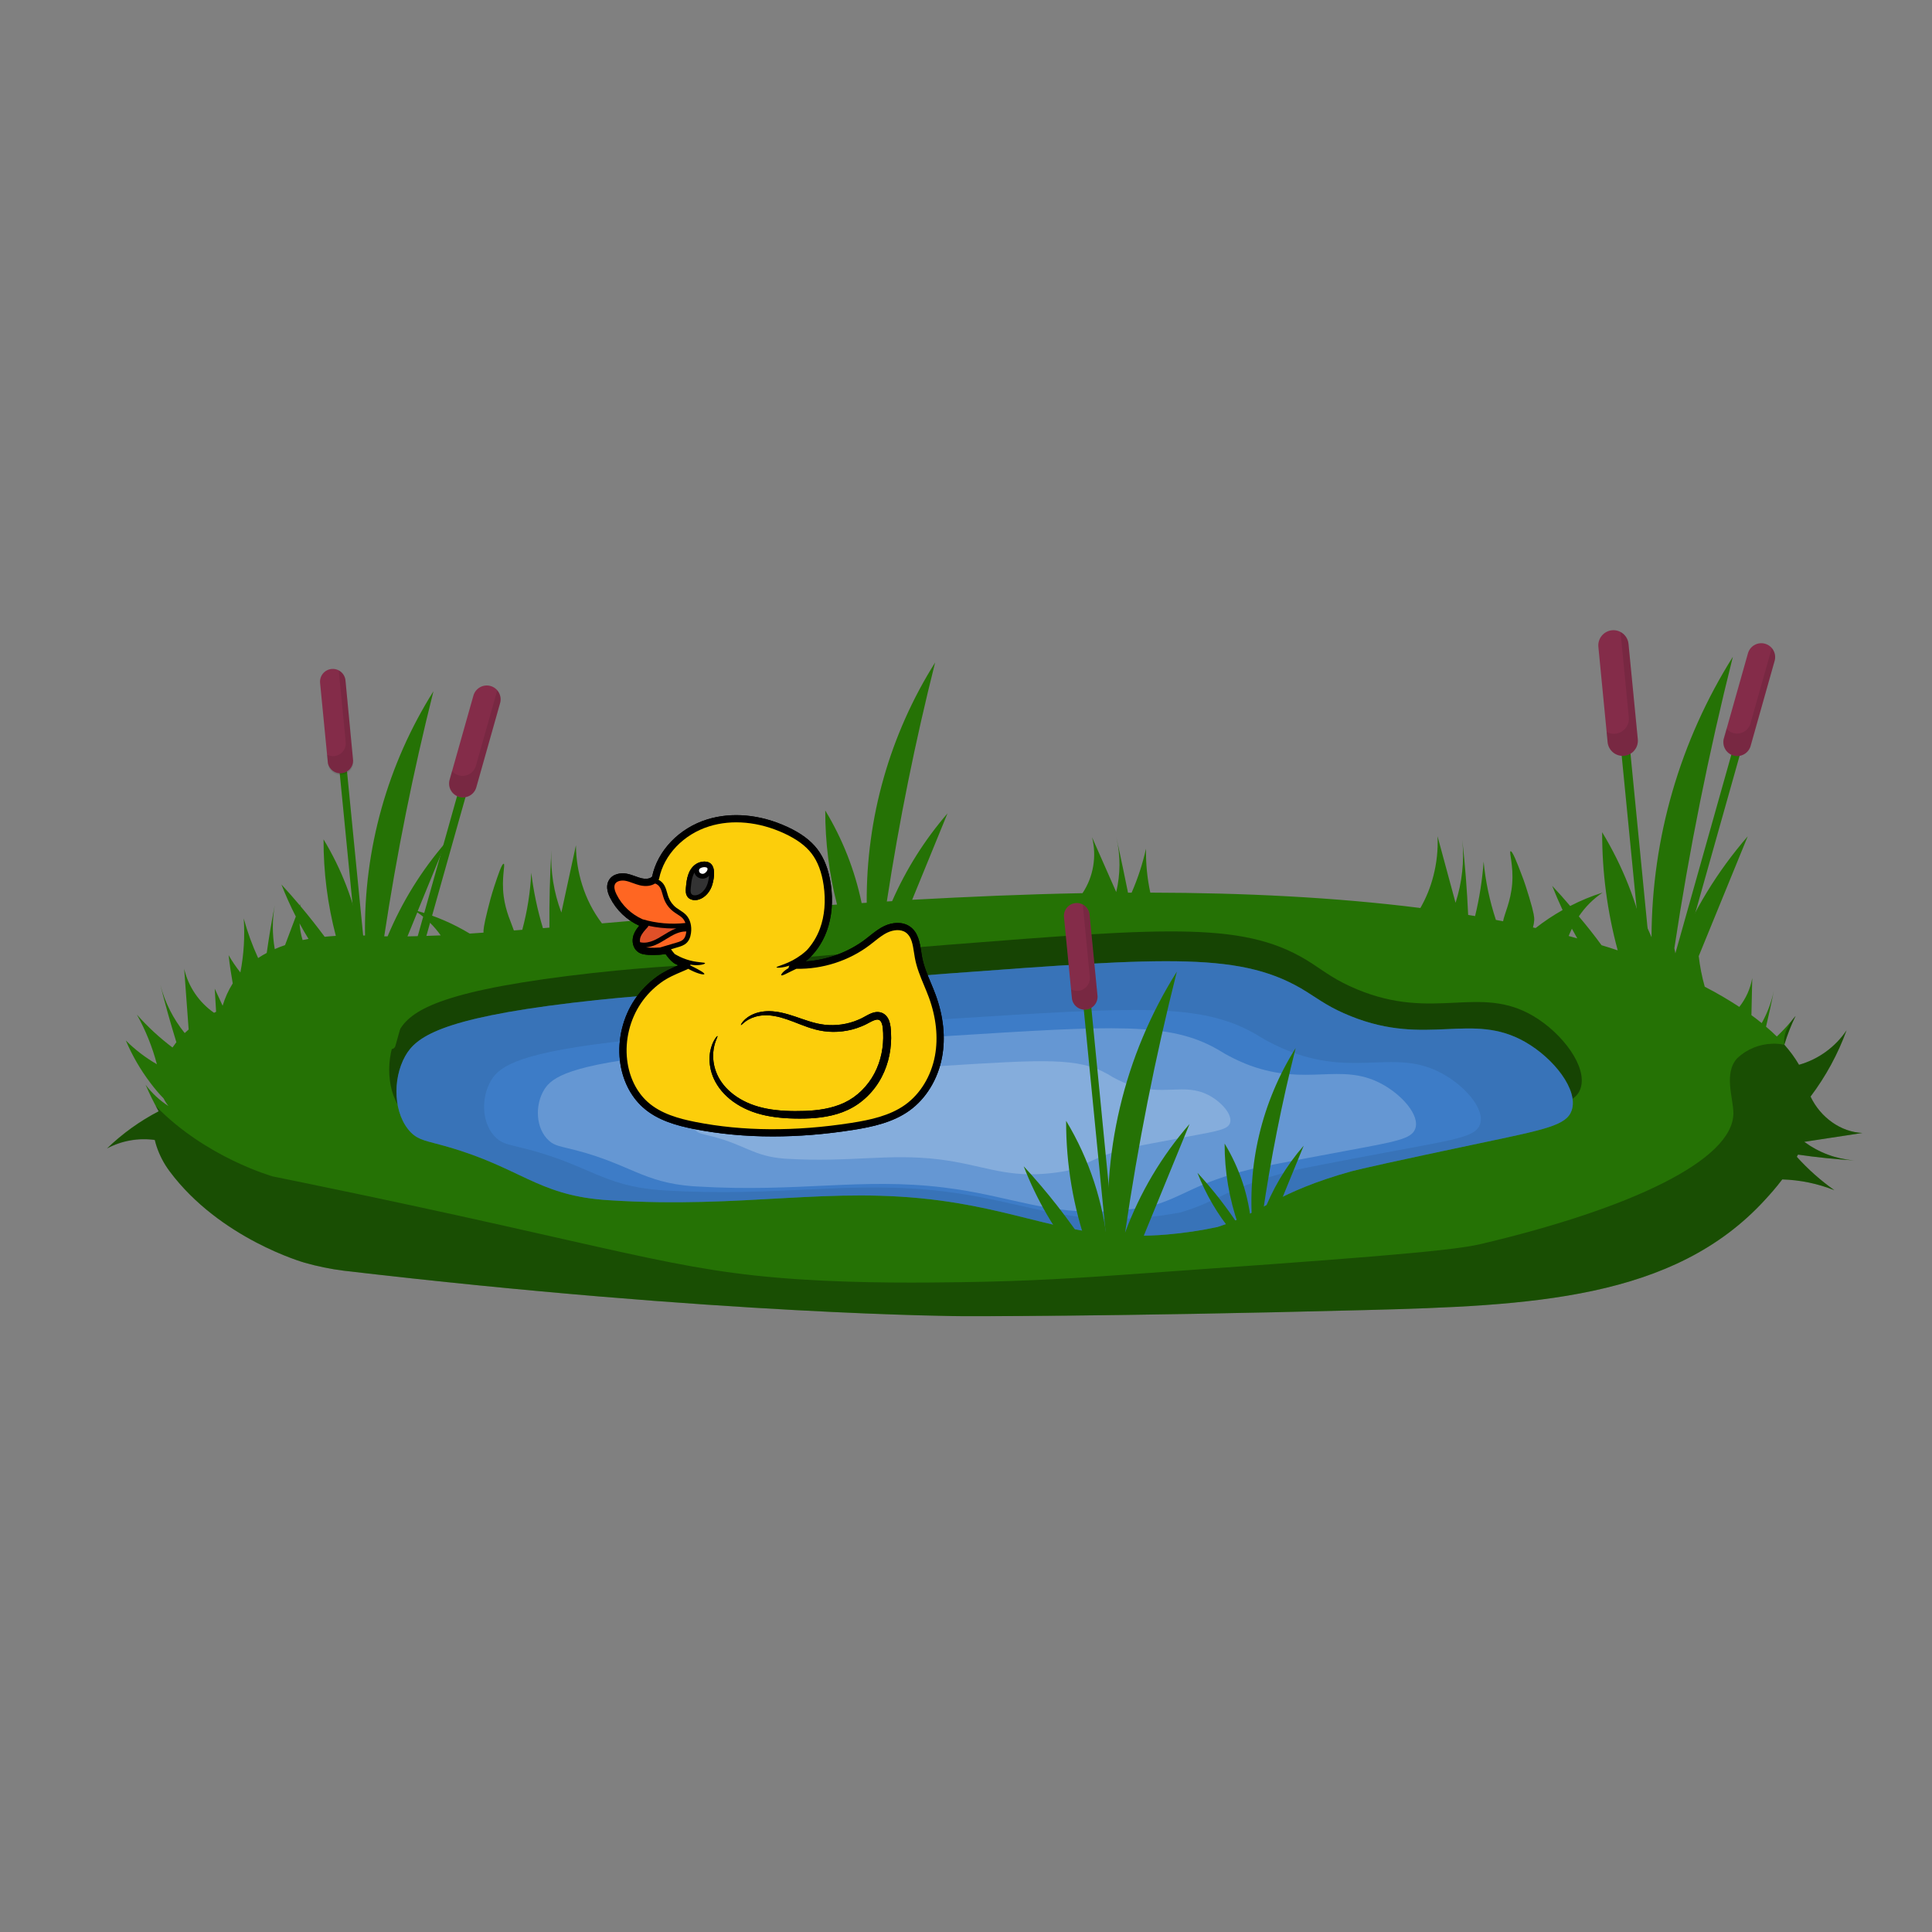 <svg xmlns="http://www.w3.org/2000/svg" xmlns:xlink="http://www.w3.org/1999/xlink" width="500" zoomAndPan="magnify" viewBox="0 0 375 375" height="500" preserveAspectRatio="xMidYMid meet" version="1.0"><rect x="0" y="0" width="375" height="375" fill="#808080" stroke="none"/><defs><filter x="0%" y="0%" width="100%" height="100%" id="60f510ed9b"><feColorMatrix values="0 0 0 0 1 0 0 0 0 1 0 0 0 0 1 0 0 0 1 0" color-interpolation-filters="sRGB"/></filter><clipPath id="06e724ea8a"><path d="M 20.492 127 L 361.742 127 L 361.742 255.715 L 20.492 255.715 Z M 20.492 127 " clip-rule="nonzero"/></clipPath><clipPath id="92114bae7e"><path d="M 20.492 196 L 361.742 196 L 361.742 255.715 L 20.492 255.715 Z M 20.492 196 " clip-rule="nonzero"/></clipPath><mask id="deae4ad840"><g filter="url(#60f510ed9b)"><rect x="-37.5" width="450" fill="#000000" y="-37.5" height="450" fill-opacity="0.32"/></g></mask><clipPath id="5ae4e4e76d"><path d="M 0.492 3 L 341.68 3 L 341.68 59.715 L 0.492 59.715 Z M 0.492 3 " clip-rule="nonzero"/></clipPath><clipPath id="adbbc1cf04"><rect x="0" width="342" y="0" height="60"/></clipPath><mask id="c7c98d31c9"><g filter="url(#60f510ed9b)"><rect x="-37.5" width="450" fill="#000000" y="-37.5" height="450" fill-opacity="0.4"/></g></mask><clipPath id="d8cac0785f"><path d="M 1 0.48 L 233.199 0.48 L 233.199 57.359 L 1 57.359 Z M 1 0.48 " clip-rule="nonzero"/></clipPath><clipPath id="84bf4c58d9"><rect x="0" width="234" y="0" height="58"/></clipPath><mask id="a95228a720"><g filter="url(#60f510ed9b)"><rect x="-37.5" width="450" fill="#000000" y="-37.5" height="450" fill-opacity="0.25"/></g></mask><clipPath id="a6c253fd9f"><path d="M 0.32 0 L 229.762 0 L 229.762 54 L 0.32 54 Z M 0.32 0 " clip-rule="nonzero"/></clipPath><clipPath id="d36bcda473"><rect x="0" width="230" y="0" height="54"/></clipPath><mask id="1ca8605892"><g filter="url(#60f510ed9b)"><rect x="-37.5" width="450" fill="#000000" y="-37.5" height="450" fill-opacity="0.25"/></g></mask><clipPath id="6ae1e9cb46"><path d="M 0.121 1 L 194.762 1 L 194.762 42 L 0.121 42 Z M 0.121 1 " clip-rule="nonzero"/></clipPath><clipPath id="b4047dfe12"><rect x="0" width="195" y="0" height="43"/></clipPath><mask id="afd60af6ce"><g filter="url(#60f510ed9b)"><rect x="-37.5" width="450" fill="#000000" y="-37.5" height="450" fill-opacity="0.21"/></g></mask><clipPath id="d4bf00e191"><path d="M 1 0.199 L 172 0.199 L 172 36.922 L 1 36.922 Z M 1 0.199 " clip-rule="nonzero"/></clipPath><clipPath id="4eecd2e114"><rect x="0" width="173" y="0" height="37"/></clipPath><mask id="45a9841b4f"><g filter="url(#60f510ed9b)"><rect x="-37.5" width="450" fill="#000000" y="-37.5" height="450" fill-opacity="0.21"/></g></mask><clipPath id="4441657657"><path d="M 1 0.441 L 107 0.441 L 107 23 L 1 23 Z M 1 0.441 " clip-rule="nonzero"/></clipPath><clipPath id="63d49b90a3"><rect x="0" width="108" y="0" height="24"/></clipPath><clipPath id="5939caca91"><path d="M 310 122.215 L 318 122.215 L 318 147 L 310 147 Z M 310 122.215 " clip-rule="nonzero"/></clipPath><clipPath id="6f992a1c50"><path d="M 311 122.215 L 319 122.215 L 319 148 L 311 148 Z M 311 122.215 " clip-rule="nonzero"/></clipPath><mask id="eaa060edd2"><g filter="url(#60f510ed9b)"><rect x="-37.5" width="450" fill="#000000" y="-37.5" height="450" fill-opacity="0.09"/></g></mask><clipPath id="784f8b2efb"><path d="M 0.281 0.398 L 7 0.398 L 7 25 L 0.281 25 Z M 0.281 0.398 " clip-rule="nonzero"/></clipPath><clipPath id="c285c03c4b"><rect x="0" width="8" y="0" height="26"/></clipPath><mask id="de52693f7f"><g filter="url(#60f510ed9b)"><rect x="-37.5" width="450" fill="#000000" y="-37.5" height="450" fill-opacity="0.09"/></g></mask><clipPath id="ba0d9cd66c"><path d="M 0.32 0.281 L 11 0.281 L 11 22 L 0.32 22 Z M 0.32 0.281 " clip-rule="nonzero"/></clipPath><clipPath id="59176770ff"><rect x="0" width="12" y="0" height="23"/></clipPath><mask id="6fa6f73562"><g filter="url(#60f510ed9b)"><rect x="-37.5" width="450" fill="#000000" y="-37.5" height="450" fill-opacity="0.09"/></g></mask><clipPath id="4885100a7d"><path d="M 0.121 1 L 5.879 1 L 5.879 21.48 L 0.121 21.48 Z M 0.121 1 " clip-rule="nonzero"/></clipPath><clipPath id="980d7bf4bb"><rect x="0" width="6" y="0" height="22"/></clipPath><mask id="44d72b247a"><g filter="url(#60f510ed9b)"><rect x="-37.5" width="450" fill="#000000" y="-37.5" height="450" fill-opacity="0.09"/></g></mask><clipPath id="bfb871deef"><path d="M 1 1 L 11.68 1 L 11.68 22 L 1 22 Z M 1 1 " clip-rule="nonzero"/></clipPath><clipPath id="7cb47691bb"><rect x="0" width="12" y="0" height="23"/></clipPath><mask id="658eb57485"><g filter="url(#60f510ed9b)"><rect x="-37.5" width="450" fill="#000000" y="-37.5" height="450" fill-opacity="0.09"/></g></mask><clipPath id="b5407162fa"><path d="M 0.84 1 L 6.602 1 L 6.602 22 L 0.84 22 Z M 0.84 1 " clip-rule="nonzero"/></clipPath><clipPath id="3d0b8d041b"><rect x="0" width="7" y="0" height="23"/></clipPath><clipPath id="1e5b5f4e6f"><path d="M 117.621 158 L 183.621 158 L 183.621 220.574 L 117.621 220.574 Z M 117.621 158 " clip-rule="nonzero"/></clipPath></defs><g clip-path="url(#06e724ea8a)"><path fill="#257205" d="M 359.883 225.238 C 356.32 224.945 353.094 223.742 350.203 221.633 L 361.484 219.906 C 357.34 219.746 353.363 216.922 351.426 212.848 C 354.391 208.906 356.723 204.621 358.414 199.988 C 357.32 201.609 355.98 202.996 354.395 204.148 C 352.809 205.297 351.074 206.141 349.188 206.676 C 348.371 205.285 347.426 203.988 346.352 202.781 C 346.926 200.855 347.652 198.992 348.539 197.191 C 347.406 198.602 346.191 199.938 344.883 201.188 C 344.254 200.566 343.57 199.93 342.785 199.281 C 343.332 196.98 343.844 194.676 344.289 192.348 C 343.828 194.547 343.047 196.625 341.949 198.582 C 341.324 198.07 340.66 197.562 339.949 197.039 C 340.004 194.641 340.059 192.246 340.109 189.844 C 339.738 191.918 338.902 193.781 337.602 195.438 C 335.434 194.016 333.195 192.711 330.891 191.523 C 330.344 189.574 329.953 187.594 329.723 185.582 L 339.23 162.336 C 333.277 169.207 328.617 176.867 325.25 185.316 C 325.168 184.895 325.082 184.469 324.992 184.051 C 327.867 165.023 331.652 146.168 336.348 127.484 C 333.797 131.539 331.539 135.754 329.578 140.125 C 327.613 144.496 325.965 148.984 324.629 153.586 C 323.293 158.188 322.285 162.859 321.605 167.602 C 320.922 172.344 320.574 177.113 320.559 181.906 C 320.039 180.727 319.516 179.543 318.996 178.359 C 319.359 179.793 319.484 181.242 319.363 182.715 C 317.762 175.18 314.965 168.121 310.977 161.531 C 310.961 169.309 311.969 176.953 313.996 184.465 C 312.961 184.121 311.898 183.766 310.859 183.465 C 309.461 181.555 307.992 179.688 306.449 177.871 C 307.688 176.035 309.227 174.492 311.062 173.25 C 308.891 173.938 306.793 174.805 304.77 175.852 C 303.641 174.523 302.484 173.219 301.277 171.938 C 301.898 173.523 302.578 175.09 303.297 176.637 C 301.469 177.672 299.723 178.836 298.066 180.129 L 297.551 180.02 C 297.688 179.527 297.77 179.031 297.797 178.523 C 297.797 178.082 297.797 177.398 296.805 174.117 C 296.34 172.602 295.957 171.324 295.258 169.547 C 294.441 167.41 293.555 165.125 293.203 165.227 C 292.855 165.332 293.805 167.941 293.512 171.566 C 293.23 175.02 291.965 177.465 291.75 178.816 L 290.352 178.551 C 289.137 174.863 288.34 171.09 287.969 167.227 C 287.711 170.801 287.16 174.328 286.312 177.809 L 284.969 177.586 C 284.75 172.73 284.375 167.891 283.836 163.066 C 284.234 167.215 283.793 171.27 282.523 175.238 L 279.027 162.328 C 279.141 164.93 278.871 167.492 278.219 170.016 C 277.66 172.207 276.82 174.281 275.695 176.242 C 259.102 174.148 241.293 173.293 223.273 173.258 C 222.668 170.441 222.391 167.594 222.441 164.711 C 221.785 167.652 220.855 170.504 219.645 173.266 L 218.945 173.266 C 217.633 166.809 216.801 163.082 216.703 162.613 C 217.5 166.129 217.484 169.645 216.66 173.152 L 211.965 162.508 C 212.434 164.367 212.504 166.242 212.184 168.129 C 211.863 170.02 211.176 171.766 210.117 173.363 C 198.977 173.566 187.879 174.062 177.051 174.648 L 183.91 157.875 C 179.473 163.02 175.891 168.699 173.16 174.914 L 172.133 174.977 C 174.523 159.379 177.648 143.914 181.512 128.582 C 179.324 132.055 177.398 135.664 175.727 139.41 C 174.055 143.16 172.656 147.008 171.535 150.953 C 170.41 154.898 169.57 158.906 169.02 162.969 C 168.465 167.035 168.203 171.121 168.23 175.223 L 167.246 175.285 C 165.91 168.891 163.555 162.898 160.18 157.309 C 160.172 163.492 160.934 169.582 162.465 175.574 L 160.082 175.738 C 157.551 172.363 154.848 169.121 151.98 166.023 C 153.336 169.477 154.965 172.793 156.871 175.973 C 151.406 176.363 146.059 176.781 140.867 177.199 C 139.914 175.91 139.273 174.477 138.949 172.902 C 138.625 171.332 138.645 169.762 139.008 168.199 L 134.695 177.711 L 134.375 177.711 C 133.422 174.672 133.273 171.59 133.926 168.473 C 133.199 171.594 132.586 174.734 132.09 177.898 L 131.082 177.992 C 129.77 175.676 128.703 173.254 127.887 170.723 C 128.078 173.27 127.941 175.801 127.477 178.312 L 116.836 179.227 C 115.125 176.957 113.848 174.465 113 171.75 C 112.211 169.246 111.809 166.684 111.789 164.062 L 108.961 177.125 C 107.492 173.227 106.844 169.199 107.023 165.039 C 106.73 170.023 106.602 175.031 106.641 180.051 L 105.383 180.156 C 104.32 176.637 103.566 173.055 103.117 169.406 C 102.934 173.16 102.352 176.848 101.371 180.473 L 99.742 180.598 C 99.281 179.199 98.168 177.004 97.77 174 C 97.293 170.395 98.125 167.75 97.77 167.66 C 97.414 167.57 96.652 169.898 95.93 172.07 C 95.332 173.902 95.008 175.18 94.625 176.711 C 93.875 179.719 93.82 180.562 93.848 181.023 L 91.172 181.207 C 88.004 179.297 84.641 177.836 81.078 176.832 L 86.539 163.488 C 81.797 168.969 78.027 175.055 75.234 181.742 L 74.578 181.742 C 76.996 165.746 80.184 149.891 84.133 134.172 C 81.914 137.699 79.961 141.367 78.27 145.176 C 76.582 148.988 75.172 152.898 74.051 156.91 C 72.926 160.922 72.094 164.996 71.559 169.129 C 71.023 173.262 70.789 177.41 70.852 181.578 L 69.992 181.578 C 68.695 174.934 66.297 168.715 62.801 162.922 C 62.785 169.27 63.578 175.512 65.184 181.652 C 64.484 181.695 63.785 181.75 63.02 181.828 C 61.508 179.797 59.938 177.809 58.309 175.867 C 58.309 175.699 58.363 175.531 58.398 175.363 L 58.238 175.781 C 57.062 174.383 55.859 173.016 54.625 171.68 C 55.449 173.797 56.379 175.871 57.418 177.895 L 55.324 183.449 C 54.625 183.672 53.988 183.934 53.332 184.219 C 52.832 181.375 52.832 178.535 53.332 175.691 C 52.73 178.758 52.211 181.855 51.773 184.961 C 51.199 185.266 50.641 185.598 50.102 185.957 C 48.961 183.473 48.031 180.91 47.305 178.27 C 47.547 181.793 47.328 185.289 46.656 188.754 C 45.812 187.691 45.051 186.574 44.375 185.398 C 44.578 187.238 44.852 189.062 45.172 190.879 C 44.324 192.234 43.668 193.68 43.211 195.215 L 41.68 191.898 C 41.762 193.395 41.852 194.891 41.945 196.387 L 41.547 196.582 C 40.086 195.566 38.855 194.324 37.855 192.852 C 36.859 191.383 36.156 189.781 35.75 188.047 C 36.039 191.973 36.328 195.895 36.617 199.82 C 36.359 200.043 36.102 200.273 35.852 200.52 C 33.605 197.734 32.027 194.609 31.117 191.152 C 32.051 194.879 33.09 198.594 34.234 202.293 C 33.98 202.625 33.727 202.965 33.48 203.32 C 30.965 201.426 28.664 199.297 26.574 196.938 C 28.27 199.988 29.562 203.199 30.453 206.57 C 28.242 205.297 26.23 203.758 24.422 201.957 C 25.664 204.883 27.242 207.613 29.16 210.148 C 29.965 211.227 30.828 212.25 31.762 213.219 C 32.02 213.742 32.332 214.234 32.703 214.688 C 30.977 213.578 29.5 212.203 28.266 210.562 C 29.016 212.32 29.859 214.027 30.797 215.691 C 27.113 217.609 23.777 220.012 20.789 222.891 C 22.207 222.137 23.707 221.621 25.289 221.34 C 26.871 221.059 28.457 221.027 30.047 221.25 C 30.145 221.668 30.266 222.086 30.406 222.52 C 30.988 224.258 31.824 225.863 32.914 227.336 C 42.699 240.469 59.098 245.082 59.098 245.082 C 61.594 245.797 64.133 246.316 66.707 246.641 C 140.098 255.254 186.711 255.469 186.711 255.469 C 186.711 255.469 214.766 255.594 265.105 254.281 C 297.137 253.449 324.879 252.289 342.625 232.844 C 343.516 231.871 344.723 230.539 345.934 228.922 C 349.43 229.035 352.805 229.734 356.059 231.02 C 353.383 229.133 350.953 226.973 348.762 224.539 L 348.992 224.109 C 352.578 224.641 356.242 225.004 359.883 225.238 Z M 58.734 182.465 C 58.414 181.406 58.219 180.328 58.141 179.227 C 58.688 180.25 59.27 181.25 59.879 182.234 C 59.496 182.305 59.117 182.379 58.734 182.465 Z M 79.086 181.766 L 81 177.09 C 82.785 178.301 84.297 179.793 85.539 181.555 C 83.215 181.656 81.062 181.723 79.086 181.75 Z M 305.105 180.262 C 305.441 180.891 305.805 181.512 306.148 182.137 C 305.59 181.98 305.043 181.82 304.477 181.676 C 304.668 181.207 304.883 180.711 305.105 180.25 Z M 305.105 180.262 " fill-opacity="1" fill-rule="nonzero"/></g><path fill="#257205" d="M 216.719 162.621 C 216.715 162.605 216.715 162.594 216.719 162.578 C 216.719 162.578 216.703 162.566 216.719 162.621 Z M 216.719 162.621 " fill-opacity="1" fill-rule="nonzero"/><g clip-path="url(#92114bae7e)"><g mask="url(#deae4ad840)"><g transform="matrix(1, 0, 0, 1, 20, 196)"><g clip-path="url(#adbbc1cf04)"><path fill="#000000" d="M 327.141 3.227 C 327.016 3.41 326.906 3.605 326.805 3.805 C 326.375 4.742 326.215 5.723 326.324 6.746 C 326.785 5.219 327.348 3.727 328 2.266 C 328.168 1.898 328.336 1.535 328.512 1.184 C 328.254 1.449 328.02 1.73 327.812 2.035 C 327.547 2.41 327.324 2.805 327.141 3.227 Z M 327.141 3.227 " fill-opacity="1" fill-rule="nonzero"/><g clip-path="url(#5ae4e4e76d)"><path fill="#000000" d="M 339.883 29.238 C 336.32 28.938 333.098 27.734 330.211 25.625 L 341.492 23.906 C 337.34 23.738 333.367 20.922 331.426 16.84 C 334.395 12.902 336.723 8.617 338.414 3.988 C 337.32 5.609 335.977 6.996 334.395 8.145 C 332.809 9.297 331.074 10.137 329.188 10.676 C 328.707 9.852 328.176 9.062 327.594 8.305 L 326.352 6.781 C 325.566 6.621 324.773 6.559 323.977 6.586 C 322.715 6.625 321.5 6.883 320.336 7.367 C 319.172 7.848 318.129 8.52 317.211 9.383 C 314.492 12.312 316.461 17.195 316.449 20.09 C 316.414 29.211 296.449 38.621 267.359 45.484 C 261.168 46.953 240.535 48.426 199.52 51.328 C 189.805 52.027 179.871 52.691 166.438 52.871 C 159.59 52.961 147.617 53.129 135.258 52.324 C 110.508 50.711 100.68 46.293 40.531 33.895 L 32.926 32.336 C 32.926 32.336 19.926 28.688 10.188 18.629 C 10.383 19 10.586 19.363 10.789 19.727 C 7.109 21.648 3.773 24.051 0.781 26.926 C 2.199 26.172 3.699 25.656 5.281 25.379 C 6.863 25.098 8.449 25.07 10.043 25.289 C 10.145 25.703 10.258 26.129 10.398 26.562 C 10.984 28.285 11.824 29.879 12.914 31.336 C 22.699 44.477 39.098 49.082 39.098 49.082 C 41.594 49.793 44.133 50.312 46.707 50.641 C 120.098 59.246 166.711 59.461 166.711 59.461 C 166.711 59.461 194.766 59.594 245.105 58.281 C 277.145 57.441 304.879 56.289 322.625 36.836 C 323.516 35.867 324.723 34.539 325.938 32.922 C 329.438 33.027 332.809 33.727 336.059 35.02 C 333.387 33.133 330.953 30.973 328.762 28.539 L 328.992 28.109 C 332.578 28.633 336.242 28.996 339.883 29.238 Z M 339.883 29.238 " fill-opacity="1" fill-rule="nonzero"/></g></g></g></g></g><g mask="url(#c7c98d31c9)"><g transform="matrix(1, 0, 0, 1, 74, 180)"><g clip-path="url(#84bf4c58d9)"><g clip-path="url(#d8cac0785f)"><path fill="#000000" d="M 223.664 17.238 C 213.145 10.984 204.387 18.289 189.359 12.012 C 185.289 10.312 183.355 8.777 180.762 7.078 C 168.18 -1.191 153.699 -0.051 110.008 3.379 C 94.043 4.629 78.105 6.422 62.105 7.211 C 59.883 7.32 49.66 7.734 36.203 9.434 C 9.988 12.73 5.324 16.582 3.27 20.391 C 0.703 25.18 0.934 32.371 4.402 36.027 C 5.988 37.707 7.387 37.719 11.691 39.004 C 25.84 43.246 29.223 48.691 42.145 49.789 C 42.41 49.789 42.703 49.84 43.391 49.879 C 70.285 51.621 86.723 46.855 108.484 49.879 C 126.332 52.336 135.742 58.359 153.125 56.781 C 156.461 56.484 159.766 55.965 163.035 55.227 C 171.82 52.328 174.527 48.121 189.406 43.785 C 190.805 43.367 198.695 41.52 214.5 38.039 C 227.711 35.125 231.77 34.309 232.785 31.254 C 234.168 27.066 229.281 20.586 223.664 17.238 Z M 223.664 17.238 " fill-opacity="1" fill-rule="nonzero"/></g></g></g></g><path fill="#4b99f5" d="M 111.113 194.641 C 124.395 193.047 134.473 192.668 136.672 192.543 C 152.449 191.844 168.16 190.137 183.914 188.973 C 227.004 185.777 241.285 184.715 253.711 192.562 C 256.27 194.18 258.188 195.641 262.199 197.246 C 277.023 203.215 285.656 196.305 296.043 202.25 C 301.59 205.426 306.414 211.562 305.059 215.531 C 304.059 218.434 300.059 219.199 287.031 221.941 C 271.445 225.219 263.695 226.961 262.289 227.352 C 247.609 231.441 244.949 235.422 236.289 238.164 C 233.059 238.855 229.797 239.34 226.504 239.617 C 209.336 241.094 200.066 235.375 182.469 233.02 C 160.988 230.152 144.789 234.656 118.262 232.965 L 117.027 232.879 C 104.285 231.816 100.949 226.66 86.973 222.617 C 82.723 221.395 81.379 221.383 79.773 219.824 C 76.355 216.328 76.117 209.543 78.641 205.004 C 80.688 201.363 85.258 197.73 111.113 194.641 Z M 111.113 194.641 " fill-opacity="1" fill-rule="nonzero"/><g mask="url(#a95228a720)"><g transform="matrix(1, 0, 0, 1, 76, 186)"><g clip-path="url(#d36bcda473)"><g clip-path="url(#a6c253fd9f)"><path fill="#000000" d="M 35.113 8.641 C 48.395 7.047 58.473 6.668 60.672 6.543 C 76.449 5.844 92.16 4.137 107.914 2.973 C 151.004 -0.223 165.285 -1.285 177.711 6.562 C 180.27 8.18 182.188 9.641 186.199 11.246 C 201.023 17.215 209.656 10.305 220.043 16.25 C 225.59 19.426 230.414 25.562 229.059 29.531 C 228.059 32.434 224.059 33.199 211.031 35.941 C 195.445 39.219 187.695 40.961 186.289 41.352 C 171.609 45.441 168.949 49.422 160.289 52.164 C 157.059 52.855 153.797 53.34 150.504 53.617 C 133.336 55.094 124.066 49.375 106.469 47.02 C 84.988 44.152 68.789 48.656 42.262 46.965 L 41.027 46.879 C 28.285 45.816 24.949 40.66 10.973 36.617 C 6.723 35.395 5.379 35.383 3.773 33.824 C 0.355 30.328 0.117 23.543 2.641 19.004 C 4.688 15.363 9.258 11.73 35.113 8.641 Z M 35.113 8.641 " fill-opacity="1" fill-rule="nonzero"/></g></g></g></g><g mask="url(#1ca8605892)"><g transform="matrix(1, 0, 0, 1, 93, 195)"><g clip-path="url(#b4047dfe12)"><g clip-path="url(#6ae1e9cb46)"><path fill="#4b99f5" d="M 29.84 6.84 C 41.082 5.664 49.621 5.441 51.508 5.336 C 64.879 4.824 78.18 3.598 91.523 2.75 C 128.016 0.438 140.109 -0.332 150.66 5.688 C 152.938 7.129 155.34 8.328 157.859 9.277 C 170.441 13.863 177.73 8.621 186.555 13.18 C 191.258 15.609 195.359 20.301 194.242 23.305 C 193.402 25.508 190.047 26.102 178.988 28.137 C 165.801 30.59 159.23 31.891 158.023 32.191 C 145.609 35.266 143.344 38.285 136.027 40.348 C 133.277 40.867 130.512 41.227 127.723 41.422 C 113.184 42.5 105.32 38.117 90.391 36.277 C 72.219 34.027 58.477 37.41 36 36.055 L 34.957 35.984 C 24.16 35.141 21.309 31.199 9.473 28.086 C 5.875 27.137 4.707 27.129 3.363 25.914 C 0.457 23.25 0.27 18.078 2.367 14.633 C 4.062 11.879 7.957 9.125 29.84 6.84 Z M 29.84 6.84 " fill-opacity="1" fill-rule="nonzero"/></g></g></g></g><g mask="url(#afd60af6ce)"><g transform="matrix(1, 0, 0, 1, 103, 199)"><g clip-path="url(#4eecd2e114)"><g clip-path="url(#d4bf00e191)"><path fill="#ffffff" d="M 26.859 5.664 C 36.762 4.637 44.289 4.41 45.926 4.348 C 57.703 3.895 69.434 2.816 81.18 2.078 C 113.332 0.059 124 -0.621 133.293 4.664 C 135.305 5.93 137.418 6.98 139.641 7.816 C 150.727 11.848 157.148 7.242 164.922 11.246 C 169.066 13.387 172.688 17.504 171.68 20.137 C 170.949 22.074 167.961 22.578 158.242 24.379 C 146.617 26.535 140.828 27.68 139.789 27.938 C 128.844 30.637 126.863 33.293 120.406 35.102 C 117.992 35.547 115.562 35.852 113.117 36.023 C 100.305 36.961 93.371 33.117 80.215 31.496 C 64.176 29.523 52.098 32.488 32.289 31.293 L 31.367 31.238 C 21.855 30.488 19.344 27.043 8.91 24.297 C 5.734 23.465 4.715 23.457 3.535 22.387 C 0.969 20.062 0.773 15.496 2.648 12.469 C 4.145 10.086 7.566 7.668 26.859 5.664 Z M 26.859 5.664 " fill-opacity="1" fill-rule="nonzero"/></g></g></g></g><g mask="url(#45a9841b4f)"><g transform="matrix(1, 0, 0, 1, 132, 205)"><g clip-path="url(#63d49b90a3)"><g clip-path="url(#4441657657)"><path fill="#ffffff" d="M 17.344 4.113 C 23.453 3.48 28.102 3.34 29.109 3.297 C 36.379 3.023 43.613 2.359 50.867 1.898 C 70.711 0.656 77.281 0.234 83.02 3.492 C 84.258 4.277 85.562 4.926 86.934 5.441 C 93.777 7.93 97.738 5.086 102.535 7.539 C 105.09 8.855 107.328 11.398 106.727 13.027 C 106.273 14.223 104.434 14.531 98.43 15.641 C 91.258 16.969 87.695 17.676 87.043 17.836 C 80.293 19.5 79.078 21.141 75.086 22.254 C 73.598 22.535 72.102 22.73 70.59 22.84 C 62.688 23.422 58.41 21.051 50.32 20.043 C 40.426 18.828 32.973 20.66 20.75 19.918 L 20.184 19.883 C 14.312 19.422 12.762 17.289 6.324 15.598 C 4.367 15.09 3.73 15.082 3.012 14.426 C 1.422 12.984 1.305 10.176 2.465 8.301 C 3.332 6.84 5.441 5.352 17.344 4.113 Z M 17.344 4.113 " fill-opacity="1" fill-rule="nonzero"/></g></g></g></g><path fill="#257205" d="M 313.988 138.723 L 318.734 187.188 L 320.078 200.918 C 320.191 202.02 321.938 202.035 321.824 200.918 L 317.078 152.449 L 315.738 138.723 C 315.633 137.621 313.879 137.605 313.988 138.723 Z M 313.988 138.723 " fill-opacity="1" fill-rule="nonzero"/><g clip-path="url(#5939caca91)"><path fill="#842c49" d="M 312.887 122.332 C 312.5 122.371 312.133 122.484 311.789 122.668 C 311.445 122.852 311.152 123.094 310.902 123.395 C 310.656 123.695 310.477 124.031 310.359 124.402 C 310.246 124.773 310.207 125.152 310.242 125.543 L 312.039 144.059 C 312.078 144.445 312.188 144.812 312.371 145.156 C 312.555 145.5 312.801 145.797 313.102 146.043 C 313.402 146.293 313.738 146.473 314.113 146.586 C 314.484 146.699 314.867 146.738 315.254 146.699 C 315.645 146.66 316.012 146.551 316.355 146.367 C 316.699 146.184 316.996 145.941 317.242 145.637 C 317.488 145.336 317.672 145 317.785 144.625 C 317.898 144.254 317.934 143.871 317.898 143.484 L 316.094 124.977 C 316.055 124.59 315.945 124.223 315.762 123.879 C 315.578 123.535 315.336 123.242 315.035 122.992 C 314.734 122.746 314.398 122.566 314.023 122.449 C 313.652 122.336 313.273 122.297 312.887 122.332 Z M 312.887 122.332 " fill-opacity="1" fill-rule="nonzero"/></g><g clip-path="url(#6f992a1c50)"><g mask="url(#eaa060edd2)"><g transform="matrix(1, 0, 0, 1, 311, 122)"><g clip-path="url(#c285c03c4b)"><g clip-path="url(#784f8b2efb)"><path fill="#000000" d="M 5.078 2.977 C 5.031 2.488 4.871 2.039 4.602 1.629 C 4.328 1.219 3.977 0.902 3.543 0.668 L 5.148 17.199 C 5.207 17.738 5.117 18.254 4.887 18.746 C 4.656 19.238 4.312 19.637 3.859 19.938 C 3.406 20.238 2.91 20.398 2.367 20.426 C 1.824 20.449 1.316 20.332 0.836 20.07 L 1.027 22.059 C 1.062 22.445 1.176 22.812 1.359 23.156 C 1.543 23.5 1.785 23.797 2.086 24.043 C 2.387 24.293 2.727 24.473 3.098 24.586 C 3.473 24.699 3.852 24.738 4.242 24.699 C 4.629 24.66 4.996 24.551 5.34 24.367 C 5.684 24.184 5.98 23.941 6.227 23.637 C 6.477 23.336 6.656 23 6.77 22.625 C 6.883 22.254 6.922 21.871 6.883 21.484 Z M 5.078 2.977 " fill-opacity="1" fill-rule="nonzero"/></g></g></g></g></g><path fill="#257205" d="M 338.055 139.379 L 325.941 182.375 L 322.523 194.484 C 322.465 194.699 322.492 194.898 322.602 195.09 C 322.707 195.281 322.867 195.406 323.082 195.465 C 323.293 195.523 323.492 195.5 323.684 195.391 C 323.879 195.285 324.004 195.125 324.062 194.914 L 336.184 151.918 L 339.586 139.836 C 339.625 139.629 339.59 139.438 339.48 139.258 C 339.367 139.082 339.211 138.965 339.012 138.91 C 338.809 138.852 338.613 138.875 338.43 138.969 C 338.242 139.066 338.113 139.211 338.043 139.41 Z M 338.055 139.379 " fill-opacity="1" fill-rule="nonzero"/><path fill="#842c49" d="M 342.598 124.949 C 342.254 124.852 341.906 124.824 341.551 124.863 C 341.199 124.906 340.863 125.016 340.555 125.191 C 340.242 125.363 339.977 125.59 339.754 125.871 C 339.535 126.152 339.375 126.465 339.277 126.805 L 334.645 143.195 C 334.527 143.547 334.484 143.906 334.516 144.273 C 334.543 144.641 334.645 144.988 334.816 145.312 C 334.988 145.641 335.219 145.918 335.504 146.152 C 335.793 146.383 336.113 146.547 336.469 146.648 C 336.824 146.75 337.184 146.777 337.547 146.73 C 337.914 146.68 338.258 146.562 338.574 146.375 C 338.891 146.188 339.16 145.945 339.379 145.648 C 339.598 145.352 339.746 145.023 339.832 144.664 L 344.457 128.266 C 344.555 127.926 344.578 127.574 344.539 127.223 C 344.496 126.867 344.387 126.535 344.211 126.223 C 344.039 125.914 343.812 125.648 343.531 125.426 C 343.254 125.203 342.941 125.047 342.598 124.949 Z M 342.598 124.949 " fill-opacity="1" fill-rule="nonzero"/><g mask="url(#de52693f7f)"><g transform="matrix(1, 0, 0, 1, 334, 125)"><g clip-path="url(#59176770ff)"><g clip-path="url(#ba0d9cd66c)"><path fill="#000000" d="M 10.449 3.266 C 10.57 2.832 10.582 2.398 10.484 1.957 C 10.387 1.52 10.191 1.129 9.898 0.785 L 5.766 15.422 C 5.668 15.766 5.508 16.078 5.285 16.355 C 5.066 16.637 4.797 16.863 4.488 17.039 C 4.176 17.211 3.844 17.32 3.488 17.363 C 3.133 17.402 2.785 17.379 2.441 17.281 C 1.906 17.141 1.461 16.859 1.105 16.438 L 0.609 18.191 C 0.492 18.539 0.449 18.898 0.48 19.266 C 0.508 19.633 0.609 19.98 0.781 20.305 C 0.953 20.633 1.184 20.91 1.473 21.145 C 1.758 21.375 2.078 21.543 2.434 21.641 C 2.789 21.742 3.148 21.77 3.516 21.723 C 3.879 21.676 4.223 21.559 4.539 21.371 C 4.855 21.184 5.125 20.941 5.344 20.641 C 5.562 20.344 5.711 20.016 5.797 19.656 Z M 10.449 3.266 " fill-opacity="1" fill-rule="nonzero"/></g></g></g></g><path fill="#257205" d="M 237.699 221.969 C 237.688 227.406 238.582 232.691 240.383 237.82 C 238.008 234.211 235.352 230.816 232.422 227.637 C 234.055 231.832 236.301 235.668 239.152 239.148 L 241.418 239.43 L 240.832 238.512 L 242.895 237.812 C 242.379 232.133 240.648 226.852 237.699 221.969 Z M 237.699 221.969 " fill-opacity="1" fill-rule="nonzero"/><path fill="#257205" d="M 253.047 222.375 C 249.562 226.395 246.898 230.895 245.051 235.887 C 246.641 224.953 248.789 214.137 251.488 203.426 C 249.852 206.023 248.438 208.738 247.25 211.57 C 246.059 214.402 245.109 217.312 244.402 220.301 C 243.691 223.289 243.234 226.316 243.027 229.379 C 242.816 232.445 242.859 235.504 243.16 238.562 L 244.793 237.633 C 244.793 237.52 244.793 237.402 244.844 237.289 L 247.051 237.031 Z M 253.047 222.375 " fill-opacity="1" fill-rule="nonzero"/><path fill="#257205" d="M 65.309 143.652 L 69.301 184.422 L 70.434 196.039 C 70.523 196.973 72 196.98 71.91 196.039 L 67.898 155.273 L 66.758 143.652 C 66.668 142.723 65.191 142.707 65.289 143.652 Z M 65.309 143.652 " fill-opacity="1" fill-rule="nonzero"/><path fill="#842c49" d="M 64.352 129.848 C 64.027 129.879 63.719 129.973 63.43 130.125 C 63.137 130.281 62.891 130.484 62.68 130.738 C 62.473 130.992 62.32 131.277 62.227 131.59 C 62.129 131.906 62.098 132.227 62.129 132.551 L 63.648 148.145 C 63.711 148.441 63.824 148.719 63.992 148.973 C 64.156 149.227 64.363 149.445 64.609 149.625 C 64.852 149.801 65.121 149.93 65.414 150.012 C 65.707 150.09 66.008 150.117 66.309 150.086 C 66.609 150.055 66.898 149.973 67.168 149.84 C 67.441 149.703 67.68 149.523 67.887 149.301 C 68.09 149.078 68.25 148.824 68.363 148.543 C 68.477 148.262 68.535 147.969 68.539 147.664 L 67.059 132.07 C 67.027 131.742 66.934 131.434 66.777 131.145 C 66.625 130.855 66.418 130.605 66.168 130.398 C 65.914 130.188 65.629 130.039 65.312 129.941 C 65 129.848 64.68 129.816 64.352 129.848 Z M 64.352 129.848 " fill-opacity="1" fill-rule="nonzero"/><g mask="url(#6fa6f73562)"><g transform="matrix(1, 0, 0, 1, 63, 129)"><g clip-path="url(#980d7bf4bb)"><g clip-path="url(#4885100a7d)"><path fill="#000000" d="M 4.051 3.07 C 4.008 2.656 3.875 2.281 3.645 1.938 C 3.414 1.594 3.117 1.32 2.75 1.125 L 4.105 15.059 C 4.137 15.383 4.102 15.703 4.004 16.016 C 3.91 16.332 3.754 16.613 3.547 16.867 C 3.34 17.121 3.09 17.324 2.801 17.48 C 2.512 17.633 2.203 17.727 1.879 17.762 C 1.383 17.809 0.918 17.711 0.48 17.477 L 0.641 19.145 C 0.672 19.473 0.766 19.781 0.918 20.07 C 1.074 20.359 1.277 20.609 1.531 20.816 C 1.785 21.027 2.07 21.176 2.383 21.273 C 2.699 21.367 3.02 21.398 3.344 21.367 C 3.672 21.336 3.98 21.242 4.27 21.09 C 4.559 20.934 4.809 20.73 5.016 20.477 C 5.227 20.223 5.375 19.938 5.473 19.625 C 5.566 19.309 5.598 18.988 5.566 18.664 Z M 4.051 3.07 " fill-opacity="1" fill-rule="nonzero"/></g></g></g></g><path fill="#257205" d="M 90.668 147.578 L 78.59 190.57 L 75.18 202.664 C 75.141 202.871 75.176 203.062 75.285 203.238 C 75.398 203.418 75.555 203.535 75.754 203.59 C 75.957 203.645 76.152 203.625 76.336 203.531 C 76.523 203.434 76.652 203.285 76.723 203.09 L 88.836 160.098 L 92.25 148.004 C 92.289 147.801 92.25 147.609 92.141 147.43 C 92.031 147.254 91.875 147.137 91.672 147.078 C 91.469 147.023 91.277 147.043 91.09 147.141 C 90.902 147.234 90.773 147.383 90.703 147.578 Z M 90.668 147.578 " fill-opacity="1" fill-rule="nonzero"/><path fill="#842c49" d="M 95.211 133.152 C 94.867 133.055 94.52 133.027 94.164 133.07 C 93.812 133.113 93.477 133.223 93.168 133.395 C 92.855 133.57 92.59 133.797 92.367 134.078 C 92.148 134.355 91.988 134.668 91.891 135.012 L 87.258 151.402 C 87.168 151.742 87.145 152.09 87.191 152.441 C 87.234 152.789 87.344 153.121 87.52 153.426 C 87.695 153.734 87.922 153.996 88.199 154.215 C 88.48 154.43 88.789 154.586 89.129 154.684 C 89.469 154.777 89.812 154.809 90.164 154.766 C 90.516 154.727 90.844 154.621 91.156 154.453 C 91.465 154.281 91.73 154.059 91.953 153.785 C 92.176 153.508 92.336 153.203 92.438 152.863 L 97.07 136.473 C 97.168 136.129 97.195 135.781 97.152 135.426 C 97.109 135.07 97.004 134.738 96.828 134.43 C 96.656 134.117 96.426 133.852 96.148 133.629 C 95.867 133.41 95.555 133.25 95.211 133.152 Z M 95.211 133.152 " fill-opacity="1" fill-rule="nonzero"/><g mask="url(#44d72b247a)"><g transform="matrix(1, 0, 0, 1, 86, 133)"><g clip-path="url(#7cb47691bb)"><g clip-path="url(#bfb871deef)"><path fill="#000000" d="M 11.059 3.473 C 11.18 3.043 11.191 2.605 11.094 2.168 C 10.996 1.73 10.805 1.34 10.512 1 L 6.375 15.637 C 6.242 16.113 5.992 16.523 5.633 16.863 C 5.27 17.207 4.848 17.43 4.363 17.535 C 3.875 17.641 3.398 17.617 2.926 17.457 C 2.457 17.297 2.062 17.027 1.738 16.648 L 1.242 18.402 C 1.164 18.742 1.152 19.082 1.203 19.422 C 1.258 19.766 1.371 20.086 1.547 20.387 C 1.723 20.684 1.949 20.938 2.223 21.152 C 2.5 21.363 2.805 21.516 3.137 21.609 C 3.469 21.703 3.809 21.734 4.156 21.699 C 4.5 21.66 4.824 21.562 5.133 21.398 C 5.438 21.238 5.703 21.023 5.93 20.762 C 6.152 20.496 6.32 20.199 6.43 19.871 Z M 11.059 3.473 " fill-opacity="1" fill-rule="nonzero"/></g></g></g></g><path fill="#257205" d="M 206.934 217.551 C 206.918 226.031 208.316 234.27 211.125 242.266 C 207.414 236.633 203.27 231.332 198.699 226.371 C 201.238 232.922 204.734 238.914 209.184 244.348 L 212.719 244.789 C 212.418 244.309 212.105 243.832 211.797 243.355 L 215.02 242.281 C 214.625 237.906 213.746 233.629 212.383 229.457 C 211.016 225.281 209.199 221.312 206.934 217.551 Z M 206.934 217.551 " fill-opacity="1" fill-rule="nonzero"/><path fill="#257205" d="M 230.887 218.172 C 225.441 224.445 221.273 231.469 218.379 239.254 C 220.863 222.195 224.211 205.309 228.426 188.594 C 225.871 192.648 223.668 196.887 221.816 201.305 C 219.961 205.723 218.484 210.262 217.383 214.926 C 216.277 219.586 215.562 224.309 215.242 229.09 C 214.918 233.871 214.988 238.645 215.453 243.414 L 218.004 241.965 L 218.086 241.426 L 221.527 241.027 Z M 230.887 218.172 " fill-opacity="1" fill-rule="nonzero"/><path fill="#257205" d="M 209.699 189.203 L 213.734 230.355 L 214.887 242.016 C 214.977 242.953 216.457 242.965 216.367 242.016 L 212.34 200.852 L 211.203 189.223 C 211.113 188.277 209.621 188.273 209.715 189.223 Z M 209.699 189.203 " fill-opacity="1" fill-rule="nonzero"/><path fill="#842c49" d="M 208.762 175.285 C 208.434 175.32 208.125 175.414 207.832 175.57 C 207.539 175.723 207.289 175.93 207.078 176.188 C 206.867 176.441 206.715 176.727 206.617 177.043 C 206.52 177.359 206.488 177.684 206.52 178.012 L 208.051 193.723 C 208.082 194.055 208.176 194.363 208.332 194.656 C 208.488 194.949 208.695 195.199 208.949 195.41 C 209.203 195.617 209.492 195.773 209.809 195.867 C 210.125 195.965 210.445 195.996 210.777 195.965 C 211.105 195.934 211.414 195.84 211.707 195.684 C 212 195.527 212.25 195.324 212.461 195.066 C 212.672 194.812 212.824 194.527 212.922 194.211 C 213.02 193.895 213.051 193.57 213.02 193.242 L 211.488 177.531 C 211.457 177.199 211.363 176.891 211.207 176.598 C 211.051 176.305 210.844 176.055 210.59 175.844 C 210.332 175.633 210.047 175.48 209.73 175.383 C 209.414 175.289 209.094 175.254 208.762 175.285 Z M 208.762 175.285 " fill-opacity="1" fill-rule="nonzero"/><g mask="url(#658eb57485)"><g transform="matrix(1, 0, 0, 1, 207, 174)"><g clip-path="url(#3d0b8d041b)"><g clip-path="url(#b5407162fa)"><path fill="#000000" d="M 4.477 3.531 C 4.438 3.113 4.301 2.734 4.07 2.387 C 3.836 2.039 3.535 1.766 3.168 1.574 L 4.531 15.594 C 4.562 15.922 4.531 16.246 4.434 16.559 C 4.336 16.875 4.184 17.16 3.973 17.418 C 3.766 17.672 3.516 17.879 3.223 18.035 C 2.934 18.191 2.621 18.285 2.293 18.32 C 1.797 18.363 1.332 18.266 0.895 18.027 L 1.059 19.711 C 1.09 20.039 1.184 20.352 1.34 20.641 C 1.496 20.934 1.699 21.184 1.957 21.395 C 2.211 21.605 2.496 21.758 2.812 21.855 C 3.129 21.949 3.453 21.98 3.781 21.949 C 4.113 21.918 4.422 21.824 4.715 21.668 C 5.008 21.516 5.258 21.309 5.469 21.055 C 5.68 20.797 5.832 20.512 5.93 20.195 C 6.027 19.879 6.059 19.559 6.027 19.227 Z M 4.477 3.531 " fill-opacity="1" fill-rule="nonzero"/></g></g></g></g><g clip-path="url(#1e5b5f4e6f)"><path fill="#000000" d="M 180.668 190.758 C 179.957 189.055 179.285 187.445 178.969 185.719 C 178.906 185.395 178.855 185.059 178.805 184.719 C 178.539 182.984 178.238 181.016 176.672 179.887 C 175.141 178.781 173.117 179.066 171.73 179.707 C 170.629 180.211 169.699 180.953 168.793 181.672 C 168.523 181.891 168.254 182.113 167.969 182.32 C 164.672 184.828 160.535 186.34 156.375 186.605 C 158.176 185.121 159.602 183.098 160.473 180.719 C 161.457 178.031 161.734 174.887 161.262 171.625 C 160.855 168.84 159.977 166.551 158.641 164.812 C 157.336 163.113 155.43 161.699 152.812 160.496 C 147.562 158.07 142.035 157.562 137.23 159.059 C 131.809 160.75 127.637 165.098 126.574 170.156 C 126.09 170.637 125.207 170.641 124.52 170.473 C 124.125 170.379 123.738 170.238 123.324 170.086 C 122.77 169.887 122.207 169.684 121.59 169.574 C 120.473 169.379 118.91 169.602 118.188 170.852 C 117.664 171.754 117.742 172.891 118.414 174.242 C 119.609 176.637 121.641 178.574 124.082 179.68 C 123.641 180.195 123.223 180.781 122.977 181.48 C 122.551 182.723 122.887 184.062 123.793 184.742 C 124.406 185.199 125.137 185.297 125.836 185.336 C 126.16 185.355 126.488 185.363 126.809 185.363 C 127.609 185.363 128.41 185.309 129.195 185.195 C 129.594 185.75 130.07 186.367 130.691 186.848 C 130.984 187.074 131.328 187.234 131.664 187.363 C 130.266 187.961 128.828 188.605 127.492 189.578 C 125.805 190.801 124.375 192.273 123.23 193.957 C 120.906 197.398 119.848 201.742 120.328 205.867 C 120.758 209.523 122.336 212.738 124.77 214.926 C 127.594 217.469 131.379 218.48 134.711 219.145 C 139.562 220.098 144.672 220.582 150.012 220.582 C 154.988 220.582 160.16 220.168 165.492 219.332 C 169.328 218.734 173.32 217.863 176.504 215.578 C 179.742 213.258 182.055 209.473 182.852 205.188 C 183.559 201.41 183.125 197.23 181.605 193.094 C 181.316 192.309 180.988 191.516 180.668 190.758 " fill-opacity="1" fill-rule="nonzero"/><path fill="#000000" d="M 131.27 180.203 C 131.074 180.207 130.887 180.215 130.695 180.215 C 129.074 180.215 127.445 180.039 125.863 179.695 C 125.859 179.699 125.859 179.703 125.855 179.707 C 125.828 179.805 125.781 179.895 125.703 179.977 C 125.145 180.582 124.562 181.207 124.309 181.934 C 124.211 182.223 124.176 182.57 124.234 182.883 C 125.188 183.125 126.18 182.832 126.73 182.605 C 127.445 182.32 128.094 181.918 128.785 181.496 C 129.09 181.305 129.402 181.113 129.715 180.938 C 130.137 180.691 130.668 180.414 131.27 180.203 Z M 133.035 179.152 C 132.91 178.812 132.738 178.508 132.516 178.258 C 132.219 177.934 131.832 177.688 131.426 177.43 C 131.188 177.273 130.938 177.113 130.699 176.93 C 129.883 176.312 129.262 175.477 128.898 174.523 C 128.781 174.215 128.691 173.898 128.605 173.598 C 128.477 173.137 128.352 172.703 128.141 172.328 C 127.926 171.934 127.535 171.578 127.133 171.496 C 126.371 171.977 125.324 172.105 124.191 171.836 C 123.719 171.719 123.273 171.559 122.836 171.402 C 122.328 171.215 121.84 171.039 121.352 170.953 C 120.648 170.836 119.742 170.969 119.402 171.551 C 119.062 172.133 119.367 173 119.676 173.617 C 120.734 175.75 122.555 177.469 124.738 178.434 C 127.406 179.215 130.27 179.465 133.035 179.152 Z M 133.211 180.801 C 132.062 180.754 130.93 181.312 130.18 181.742 C 129.875 181.918 129.574 182.102 129.273 182.289 C 128.582 182.715 127.871 183.156 127.082 183.473 C 126.516 183.703 125.949 183.836 125.41 183.887 C 125.574 183.91 125.746 183.93 125.918 183.938 C 126.645 183.98 127.383 183.961 128.113 183.906 L 131.301 182.961 C 131.754 182.828 132.27 182.676 132.602 182.363 C 132.906 182.078 133.109 181.613 133.191 180.984 C 133.203 180.922 133.203 180.859 133.211 180.801 Z M 181.473 204.93 C 182.129 201.398 181.719 197.477 180.285 193.574 C 180.004 192.816 179.684 192.039 179.371 191.293 C 178.664 189.598 177.926 187.84 177.586 185.973 C 177.52 185.633 177.469 185.285 177.414 184.93 C 177.168 183.324 176.938 181.809 175.844 181.02 C 174.809 180.266 173.348 180.508 172.32 180.977 C 171.375 181.41 170.547 182.07 169.676 182.766 C 169.395 182.992 169.109 183.219 168.824 183.43 C 164.809 186.484 159.641 188.148 154.578 188.039 C 154.305 188.168 153.996 188.305 153.672 188.473 C 152.629 188.969 151.805 189.465 151.652 189.297 C 151.523 189.156 152.074 188.453 153.055 187.906 C 153.059 187.867 153.059 187.832 153.07 187.785 C 153.094 187.672 153.148 187.551 153.227 187.426 C 152.938 187.523 152.672 187.602 152.418 187.66 C 151.391 187.891 150.734 187.855 150.723 187.762 C 150.707 187.641 151.324 187.484 152.254 187.125 C 152.719 186.949 153.262 186.707 153.84 186.406 C 154.414 186.09 155.023 185.715 155.629 185.266 C 155.98 184.988 156.309 184.711 156.613 184.426 C 157.691 183.246 158.57 181.82 159.152 180.238 C 160.062 177.77 160.309 174.859 159.867 171.828 C 159.5 169.281 158.711 167.207 157.527 165.664 C 156.359 164.148 154.625 162.875 152.223 161.762 C 147.293 159.488 142.121 159 137.648 160.395 C 132.688 161.941 128.875 165.91 127.941 170.508 C 127.922 170.586 127.887 170.66 127.852 170.727 C 127.848 170.742 127.84 170.754 127.836 170.77 C 128.309 171.016 128.715 171.422 128.965 171.879 C 129.227 172.352 129.367 172.859 129.504 173.344 C 129.59 173.641 129.668 173.922 129.773 174.188 C 130.074 174.973 130.602 175.684 131.273 176.195 C 131.48 176.352 131.699 176.492 131.938 176.645 C 132.371 176.926 132.828 177.219 133.207 177.633 C 133.977 178.477 134.309 179.742 134.121 181.109 C 134.008 181.957 133.715 182.605 133.242 183.043 C 132.754 183.504 132.094 183.703 131.566 183.855 L 130.238 184.25 C 130.25 184.266 130.266 184.281 130.277 184.297 C 130.48 184.582 130.707 184.887 130.961 185.172 C 131.535 185.504 132.324 185.934 133.277 186.238 C 135.156 186.879 136.824 186.734 136.852 186.965 C 136.871 187.066 136.465 187.238 135.754 187.312 C 135.285 187.363 134.668 187.352 134.004 187.23 C 134.008 187.285 134.004 187.34 134 187.398 C 134.16 187.473 134.32 187.551 134.492 187.637 C 135.773 188.277 136.793 188.863 136.711 189.07 C 136.633 189.27 135.457 189 134.141 188.34 C 133.945 188.242 133.754 188.145 133.578 188.043 C 133.516 188.082 133.445 188.125 133.367 188.156 C 133.082 188.281 132.797 188.406 132.516 188.527 C 131.023 189.16 129.617 189.758 128.312 190.707 C 126.77 191.832 125.445 193.188 124.398 194.742 C 122.258 197.91 121.281 201.91 121.727 205.707 C 122.117 209.023 123.531 211.93 125.711 213.887 C 128.281 216.199 131.844 217.148 134.988 217.77 C 144.191 219.59 154.375 219.652 165.277 217.949 C 168.941 217.375 172.734 216.555 175.684 214.441 C 178.633 212.332 180.738 208.863 181.473 204.93 Z M 181.605 193.094 C 183.125 197.23 183.559 201.41 182.852 205.188 C 182.055 209.473 179.742 213.258 176.504 215.578 C 173.32 217.863 169.328 218.734 165.492 219.332 C 160.16 220.168 154.988 220.582 150.012 220.582 C 144.672 220.582 139.562 220.098 134.711 219.145 C 131.379 218.48 127.594 217.469 124.77 214.926 C 122.336 212.738 120.758 209.523 120.328 205.867 C 119.848 201.742 120.906 197.398 123.23 193.957 C 124.375 192.273 125.805 190.801 127.492 189.578 C 128.828 188.605 130.266 187.961 131.664 187.363 C 131.328 187.234 130.984 187.074 130.691 186.848 C 130.07 186.367 129.594 185.75 129.195 185.195 C 128.41 185.309 127.609 185.363 126.809 185.363 C 126.488 185.363 126.16 185.355 125.836 185.336 C 125.137 185.297 124.406 185.199 123.793 184.742 C 122.887 184.062 122.551 182.723 122.977 181.48 C 123.223 180.781 123.641 180.195 124.082 179.68 C 121.641 178.574 119.609 176.637 118.414 174.242 C 117.742 172.891 117.664 171.754 118.188 170.852 C 118.91 169.602 120.473 169.379 121.59 169.574 C 122.207 169.684 122.77 169.887 123.324 170.086 C 123.738 170.238 124.125 170.379 124.52 170.473 C 125.207 170.641 126.09 170.637 126.574 170.156 C 127.637 165.098 131.809 160.75 137.23 159.059 C 142.035 157.562 147.562 158.07 152.812 160.496 C 155.43 161.699 157.336 163.113 158.641 164.812 C 159.977 166.551 160.855 168.84 161.262 171.625 C 161.734 174.887 161.457 178.031 160.473 180.719 C 159.602 183.098 158.176 185.121 156.375 186.605 C 160.535 186.34 164.672 184.828 167.969 182.32 C 168.254 182.113 168.523 181.891 168.793 181.672 C 169.699 180.953 170.629 180.211 171.73 179.707 C 173.117 179.066 175.141 178.781 176.672 179.887 C 178.238 181.016 178.539 182.984 178.805 184.719 C 178.855 185.059 178.906 185.395 178.969 185.719 C 179.285 187.445 179.957 189.055 180.668 190.758 C 180.988 191.516 181.316 192.309 181.605 193.094 " fill-opacity="1" fill-rule="nonzero"/></g><path fill="#fcce0b" d="M 138.27 171.68 C 138.441 171.074 138.957 169.039 138.211 167.926 C 137.523 166.91 135.961 167.145 135.102 167.703 C 134.219 168.27 133.773 169.184 133.559 169.844 C 133.289 170.652 133.211 171.477 133.137 172.281 C 133.082 172.91 133.059 173.566 133.473 174.102 C 133.82 174.539 134.355 174.715 134.883 174.715 C 135.18 174.715 135.473 174.66 135.73 174.57 C 136.91 174.16 137.855 173.078 138.27 171.68 Z M 172.926 202.605 C 172.98 201.875 172.984 201.152 172.945 200.438 C 172.934 200.074 172.898 199.734 172.863 199.367 C 172.816 198.992 172.746 198.609 172.613 198.223 C 172.477 197.836 172.273 197.422 171.926 197.078 C 171.578 196.73 171.098 196.496 170.609 196.445 C 170.121 196.383 169.688 196.488 169.316 196.609 C 168.945 196.738 168.621 196.895 168.324 197.062 C 168.043 197.215 167.766 197.363 167.488 197.516 C 167.227 197.66 166.953 197.789 166.684 197.898 C 166.137 198.145 165.582 198.336 165.023 198.492 C 163.914 198.805 162.785 198.961 161.699 198.977 C 160.602 199 159.555 198.871 158.559 198.641 C 157.559 198.414 156.609 198.09 155.695 197.781 C 153.867 197.137 152.137 196.551 150.539 196.359 C 148.941 196.141 147.508 196.34 146.445 196.754 C 145.379 197.168 144.672 197.742 144.289 198.191 C 143.898 198.637 143.781 198.93 143.82 198.961 C 143.871 198.996 144.074 198.77 144.508 198.418 C 144.941 198.066 145.637 197.629 146.641 197.336 C 147.645 197.043 148.934 196.953 150.402 197.23 C 151.879 197.484 153.488 198.109 155.305 198.824 C 156.219 199.176 157.199 199.543 158.266 199.824 C 159.336 200.102 160.496 200.281 161.699 200.285 C 162.902 200.293 164.148 200.152 165.391 199.828 C 166.008 199.668 166.629 199.465 167.238 199.207 C 167.547 199.086 167.848 198.945 168.148 198.793 C 168.453 198.641 168.742 198.477 169.008 198.34 C 169.535 198.059 170.078 197.855 170.426 197.91 C 170.602 197.934 170.746 198.008 170.867 198.129 C 170.988 198.258 171.102 198.453 171.18 198.703 C 171.266 198.949 171.316 199.238 171.348 199.539 C 171.383 199.848 171.406 200.18 171.418 200.508 C 171.445 201.16 171.434 201.824 171.383 202.492 C 171.18 205.148 170.301 207.859 168.613 210.105 C 167.777 211.23 166.777 212.211 165.668 212.992 C 164.559 213.777 163.332 214.348 162.051 214.738 C 159.492 215.535 156.824 215.668 154.289 215.66 C 151.754 215.648 149.359 215.418 147.23 214.809 C 145.109 214.211 143.27 213.227 141.855 212.016 C 140.438 210.816 139.48 209.383 138.977 208.008 C 138.461 206.625 138.367 205.324 138.441 204.285 C 138.523 203.242 138.777 202.449 138.977 201.926 C 139.176 201.406 139.316 201.133 139.262 201.102 C 139.23 201.074 138.996 201.289 138.688 201.793 C 138.391 202.289 138.02 203.098 137.828 204.215 C 137.656 205.32 137.656 206.742 138.137 208.289 C 138.613 209.836 139.609 211.473 141.109 212.848 C 142.605 214.23 144.586 215.359 146.855 216.062 C 149.129 216.77 151.652 217.059 154.27 217.109 C 156.871 217.156 159.684 217.062 162.512 216.215 C 163.918 215.793 165.312 215.16 166.57 214.273 C 167.828 213.395 168.949 212.301 169.887 211.043 C 171.766 208.523 172.73 205.504 172.926 202.605 Z M 180.285 193.574 C 181.719 197.477 182.129 201.398 181.473 204.93 C 180.738 208.863 178.633 212.332 175.684 214.441 C 172.734 216.555 168.941 217.375 165.277 217.949 C 154.375 219.652 144.191 219.59 134.988 217.77 C 131.844 217.148 128.281 216.199 125.711 213.887 C 123.531 211.93 122.117 209.023 121.727 205.707 C 121.281 201.91 122.258 197.91 124.398 194.742 C 125.445 193.188 126.77 191.832 128.312 190.707 C 129.617 189.758 131.023 189.16 132.516 188.527 C 132.797 188.406 133.082 188.281 133.367 188.156 C 133.445 188.125 133.516 188.082 133.578 188.043 C 133.754 188.145 133.945 188.242 134.141 188.34 C 135.457 189 136.633 189.27 136.711 189.07 C 136.793 188.863 135.773 188.277 134.492 187.637 C 134.32 187.551 134.16 187.473 134 187.398 C 134.004 187.34 134.008 187.285 134.004 187.23 C 134.668 187.352 135.285 187.363 135.754 187.312 C 136.465 187.238 136.871 187.066 136.852 186.965 C 136.824 186.734 135.156 186.879 133.277 186.238 C 132.324 185.934 131.535 185.504 130.961 185.172 C 130.707 184.887 130.48 184.582 130.277 184.297 C 130.266 184.281 130.25 184.266 130.238 184.25 L 131.566 183.855 C 132.094 183.703 132.754 183.504 133.242 183.043 C 133.715 182.605 134.008 181.957 134.121 181.109 C 134.309 179.742 133.977 178.477 133.207 177.633 C 132.828 177.219 132.371 176.926 131.938 176.645 C 131.699 176.492 131.48 176.352 131.273 176.195 C 130.602 175.684 130.074 174.973 129.773 174.188 C 129.668 173.922 129.59 173.641 129.504 173.344 C 129.367 172.859 129.227 172.352 128.965 171.879 C 128.715 171.422 128.309 171.016 127.836 170.77 C 127.84 170.754 127.848 170.742 127.852 170.727 C 127.887 170.66 127.922 170.586 127.941 170.508 C 128.875 165.91 132.688 161.941 137.648 160.395 C 142.121 159 147.293 159.488 152.223 161.762 C 154.625 162.875 156.359 164.148 157.527 165.664 C 158.711 167.207 159.5 169.281 159.867 171.828 C 160.309 174.859 160.062 177.77 159.152 180.238 C 158.57 181.82 157.691 183.246 156.613 184.426 C 156.309 184.711 155.98 184.988 155.629 185.266 C 155.023 185.715 154.414 186.09 153.84 186.406 C 153.262 186.707 152.719 186.949 152.254 187.125 C 151.324 187.484 150.707 187.641 150.723 187.762 C 150.734 187.855 151.391 187.891 152.418 187.66 C 152.672 187.602 152.938 187.523 153.227 187.426 C 153.148 187.551 153.094 187.672 153.07 187.785 C 153.059 187.832 153.059 187.867 153.055 187.906 C 152.074 188.453 151.523 189.156 151.652 189.297 C 151.805 189.465 152.629 188.969 153.672 188.473 C 153.996 188.305 154.305 188.168 154.578 188.039 C 159.641 188.148 164.809 186.484 168.824 183.43 C 169.109 183.219 169.395 182.992 169.676 182.766 C 170.547 182.07 171.375 181.41 172.32 180.977 C 173.348 180.508 174.809 180.266 175.844 181.02 C 176.938 181.809 177.168 183.324 177.414 184.93 C 177.469 185.285 177.52 185.633 177.586 185.973 C 177.926 187.84 178.664 189.598 179.371 191.293 C 179.684 192.039 180.004 192.816 180.285 193.574 " fill-opacity="1" fill-rule="nonzero"/><path fill="#000000" d="M 172.945 200.438 C 172.984 201.152 172.98 201.875 172.926 202.605 C 172.73 205.504 171.766 208.523 169.887 211.043 C 168.949 212.301 167.828 213.395 166.57 214.273 C 165.312 215.16 163.918 215.793 162.512 216.215 C 159.684 217.062 156.871 217.156 154.27 217.109 C 151.652 217.059 149.129 216.77 146.855 216.062 C 144.586 215.359 142.605 214.23 141.109 212.848 C 139.609 211.473 138.613 209.836 138.137 208.289 C 137.656 206.742 137.656 205.32 137.828 204.215 C 138.02 203.098 138.391 202.289 138.688 201.793 C 138.996 201.289 139.23 201.074 139.262 201.102 C 139.316 201.133 139.176 201.406 138.977 201.926 C 138.777 202.449 138.523 203.242 138.441 204.285 C 138.367 205.324 138.461 206.625 138.977 208.008 C 139.48 209.383 140.438 210.816 141.855 212.016 C 143.27 213.227 145.109 214.211 147.23 214.809 C 149.359 215.418 151.754 215.648 154.289 215.66 C 156.824 215.668 159.492 215.535 162.051 214.738 C 163.332 214.348 164.559 213.777 165.668 212.992 C 166.777 212.211 167.777 211.23 168.613 210.105 C 170.301 207.859 171.18 205.148 171.383 202.492 C 171.434 201.824 171.445 201.16 171.418 200.508 C 171.406 200.18 171.383 199.848 171.348 199.539 C 171.316 199.238 171.266 198.949 171.18 198.703 C 171.102 198.453 170.988 198.258 170.867 198.129 C 170.746 198.008 170.602 197.934 170.426 197.91 C 170.078 197.855 169.535 198.059 169.008 198.34 C 168.742 198.477 168.453 198.641 168.148 198.793 C 167.848 198.945 167.547 199.086 167.238 199.207 C 166.629 199.465 166.008 199.668 165.391 199.828 C 164.148 200.152 162.902 200.293 161.699 200.285 C 160.496 200.281 159.336 200.102 158.266 199.824 C 157.199 199.543 156.219 199.176 155.305 198.824 C 153.488 198.109 151.879 197.484 150.402 197.23 C 148.934 196.953 147.645 197.043 146.641 197.336 C 145.637 197.629 144.941 198.066 144.508 198.418 C 144.074 198.77 143.871 198.996 143.82 198.961 C 143.781 198.93 143.898 198.637 144.289 198.191 C 144.672 197.742 145.379 197.168 146.445 196.754 C 147.508 196.34 148.941 196.141 150.539 196.359 C 152.137 196.551 153.867 197.137 155.695 197.781 C 156.609 198.09 157.559 198.414 158.559 198.641 C 159.555 198.871 160.602 199 161.699 198.977 C 162.785 198.961 163.914 198.805 165.023 198.492 C 165.582 198.336 166.137 198.145 166.684 197.898 C 166.953 197.789 167.227 197.66 167.488 197.516 C 167.766 197.363 168.043 197.215 168.324 197.062 C 168.621 196.895 168.945 196.738 169.316 196.609 C 169.688 196.488 170.121 196.383 170.609 196.445 C 171.098 196.496 171.578 196.73 171.926 197.078 C 172.273 197.422 172.477 197.836 172.613 198.223 C 172.746 198.609 172.816 198.992 172.863 199.367 C 172.898 199.734 172.934 200.074 172.945 200.438 " fill-opacity="1" fill-rule="nonzero"/><path fill="#000000" d="M 137.289 168.902 C 137.391 168.641 137.297 168.516 137.266 168.473 C 137.195 168.383 137.012 168.324 136.781 168.312 C 136.773 168.312 136.758 168.312 136.746 168.312 C 136.336 168.312 135.926 168.477 135.793 168.637 C 135.645 168.809 135.641 169.117 135.777 169.32 C 135.93 169.531 136.23 169.648 136.512 169.602 C 136.766 169.559 137.148 169.262 137.289 168.902 Z M 137.367 171.418 C 137.5 170.961 137.598 170.461 137.641 169.988 C 137.355 170.266 137.004 170.465 136.668 170.523 C 136.574 170.539 136.477 170.543 136.387 170.543 C 135.844 170.543 135.316 170.289 135.012 169.852 C 134.906 169.707 134.836 169.539 134.789 169.371 C 134.637 169.637 134.523 169.906 134.449 170.141 C 134.215 170.844 134.141 171.617 134.074 172.371 C 134.027 172.828 134.008 173.266 134.215 173.523 C 134.461 173.84 135.016 173.832 135.426 173.688 C 136.301 173.383 137.043 172.508 137.367 171.418 Z M 138.211 167.926 C 138.957 169.039 138.441 171.074 138.27 171.68 C 137.855 173.078 136.91 174.16 135.73 174.57 C 135.473 174.66 135.18 174.715 134.883 174.715 C 134.355 174.715 133.82 174.539 133.473 174.102 C 133.059 173.566 133.082 172.91 133.137 172.281 C 133.211 171.477 133.289 170.652 133.559 169.844 C 133.773 169.184 134.219 168.27 135.102 167.703 C 135.961 167.145 137.523 166.91 138.211 167.926 " fill-opacity="1" fill-rule="nonzero"/><path fill="#333333" d="M 137.641 169.988 C 137.598 170.461 137.5 170.961 137.367 171.418 C 137.043 172.508 136.301 173.383 135.426 173.688 C 135.016 173.832 134.461 173.84 134.215 173.523 C 134.008 173.266 134.027 172.828 134.074 172.371 C 134.141 171.617 134.215 170.844 134.449 170.141 C 134.523 169.906 134.637 169.637 134.789 169.371 C 134.836 169.539 134.906 169.707 135.012 169.852 C 135.316 170.289 135.844 170.543 136.387 170.543 C 136.477 170.543 136.574 170.539 136.668 170.523 C 137.004 170.465 137.355 170.266 137.641 169.988 " fill-opacity="1" fill-rule="nonzero"/><path fill="#ffffff" d="M 137.266 168.473 C 137.297 168.516 137.391 168.641 137.289 168.902 C 137.148 169.262 136.766 169.559 136.512 169.602 C 136.23 169.648 135.93 169.531 135.777 169.32 C 135.641 169.117 135.645 168.809 135.793 168.637 C 135.926 168.477 136.336 168.312 136.746 168.312 C 136.758 168.312 136.773 168.312 136.781 168.312 C 137.012 168.324 137.195 168.383 137.266 168.473 " fill-opacity="1" fill-rule="nonzero"/><path fill="#ff6622" d="M 130.18 181.742 C 130.93 181.312 132.062 180.754 133.211 180.801 C 133.203 180.859 133.203 180.922 133.191 180.984 C 133.109 181.613 132.906 182.078 132.602 182.363 C 132.27 182.676 131.754 182.828 131.301 182.961 L 128.113 183.906 C 127.383 183.961 126.645 183.98 125.918 183.938 C 125.746 183.93 125.574 183.91 125.41 183.887 C 125.949 183.836 126.516 183.703 127.082 183.473 C 127.871 183.156 128.582 182.715 129.273 182.289 C 129.574 182.102 129.875 181.918 130.18 181.742 " fill-opacity="1" fill-rule="nonzero"/><path fill="#ff6622" d="M 132.516 178.258 C 132.738 178.508 132.91 178.812 133.035 179.152 C 130.27 179.465 127.406 179.215 124.738 178.434 C 122.555 177.469 120.734 175.75 119.676 173.617 C 119.367 173 119.062 172.133 119.402 171.551 C 119.742 170.969 120.648 170.836 121.352 170.953 C 121.84 171.039 122.328 171.215 122.836 171.402 C 123.273 171.559 123.719 171.719 124.191 171.836 C 125.324 172.105 126.371 171.977 127.133 171.496 C 127.535 171.578 127.926 171.934 128.141 172.328 C 128.352 172.703 128.477 173.137 128.605 173.598 C 128.691 173.898 128.781 174.215 128.898 174.523 C 129.262 175.477 129.883 176.312 130.699 176.93 C 130.938 177.113 131.188 177.273 131.426 177.43 C 131.832 177.688 132.219 177.934 132.516 178.258 " fill-opacity="1" fill-rule="nonzero"/><path fill="#df5028" d="M 130.695 180.215 C 130.887 180.215 131.074 180.207 131.27 180.203 C 130.668 180.414 130.137 180.691 129.715 180.938 C 129.402 181.113 129.09 181.305 128.785 181.496 C 128.094 181.918 127.445 182.32 126.73 182.605 C 126.18 182.832 125.188 183.125 124.234 182.883 C 124.176 182.57 124.211 182.223 124.309 181.934 C 124.562 181.207 125.145 180.582 125.703 179.977 C 125.781 179.895 125.828 179.805 125.855 179.707 C 125.859 179.703 125.859 179.699 125.863 179.695 C 127.445 180.039 129.074 180.215 130.695 180.215 " fill-opacity="1" fill-rule="nonzero"/></svg>